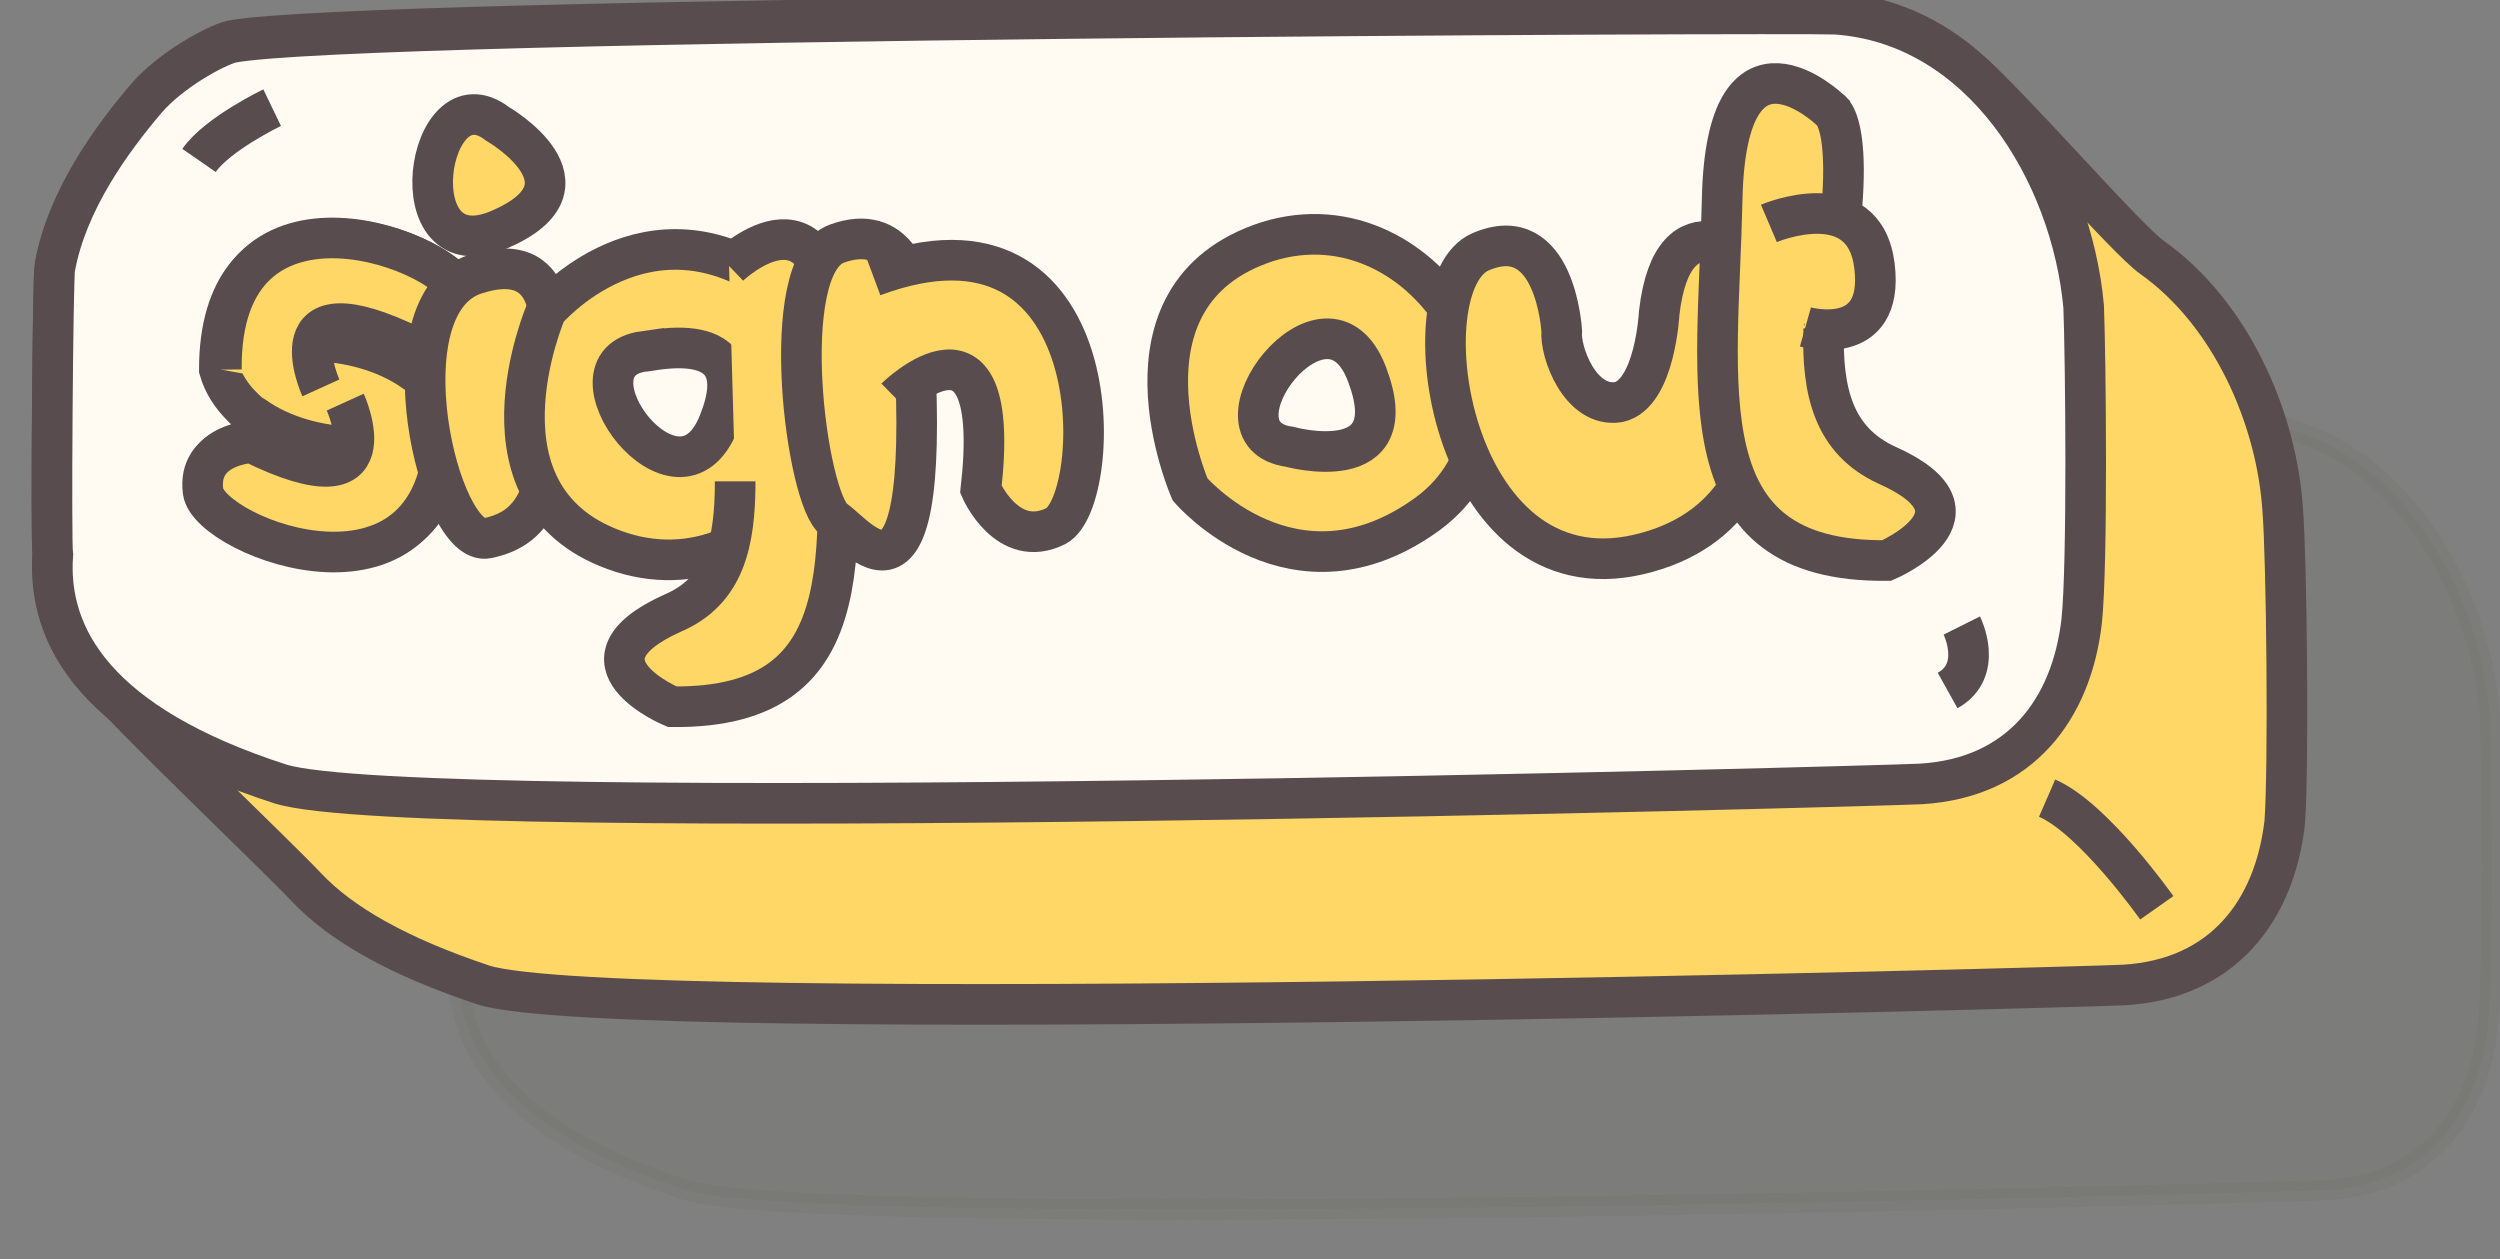 <?xml version="1.0" encoding="utf-8"?>
<!-- Generator: Adobe Illustrator 22.1.0, SVG Export Plug-In . SVG Version: 6.00 Build 0)  -->
<svg version="1.1" id="Layer_1" xmlns="http://www.w3.org/2000/svg" xmlns:xlink="http://www.w3.org/1999/xlink" x="0px" y="0px"
	 viewBox="0 0 123.1 62" style="enable-background:new 0 0 123.1 62;" xml:space="preserve">
<rect x="0" y="0" width="123.1" height="62" fill="#808080" stroke="none"/>
<style type="text/css">
	.st0{opacity:0.1;fill:#5D5C4C;stroke:#5D5C4C;stroke-linecap:round;stroke-miterlimit:10;enable-background:new    ;}
	.st1{fill:#FFD767;stroke:#584C4F;stroke-width:2;stroke-miterlimit:10;}
	.st2{fill:#FFFAF2;stroke:#584C4F;stroke-width:2;stroke-miterlimit:10;}
</style>
<g id="Layer_5">
</g>
<g id="Layer_3">
</g>
<path id="XMLID_2388_" class="st0" d="M110.4,20.7c-1.9-0.1-72.8,0.2-79,1.4c-0.8,0.2-3,1.4-4.2,2.8c-1.7,2-3.9,5-4.5,8.3
	c-0.1,0.4-0.2,13.7-0.1,14.1c-0.3,4.1,2.2,8.4,11.2,11.3c6.6,2.1,79.1,0.1,80.8,0c4.9-0.3,7.4-3.7,7.9-8c0.3-2.8,0.2-12.9,0.1-15.5
	C122,28.5,117.6,21.2,110.4,20.7z"/>
<path class="st1" d="M112.4,25.1c-0.3-4.6-2.6-9.7-6.4-12.4c-1.3-0.9-6.9-7.4-9.1-9.3c-1.8-1.6-4-2.6-6.5-2.8
	c-1.9-0.1-72.8,0.2-79,1.4c-0.8,0.2-3,1.4-4.2,2.8c-1.7,2-3.9,5-4.5,8.3c-0.1,0.4-0.2,13.7-0.1,14.1c-0.1,2,0.4,3.9,1.9,5.8
	c1.5,1.9,8.9,8.9,10.6,10.7s4.5,3.4,8.7,4.8c6.6,2.1,79.1,0.1,80.8,0c4.9-0.3,7.4-3.7,7.9-8C112.7,37.8,112.6,27.6,112.4,25.1z"/>
<g id="XMLID_2366_">
	<g>
		<path id="XMLID_2369_" class="st2" d="M90.4,0.7c-1.9-0.1-72.8,0.2-79,1.4c-0.8,0.2-3,1.4-4.2,2.8c-1.7,2-3.9,5-4.5,8.3
			c-0.1,0.4-0.2,13.7-0.1,14.1c-0.3,4.1,2.2,8.4,11.2,11.3c6.6,2.1,79.1,0.1,80.8,0c4.9-0.3,7.4-3.7,7.9-8
			c0.3-2.8,0.2-12.9,0.1-15.5C102,8.5,97.6,1.2,90.4,0.7z"/>
		<path id="XMLID_2368_" class="st2" d="M96.6,30.8c0,0,1.1,2.2-0.7,3.2"/>
		<path id="XMLID_2367_" class="st2" d="M13.4,5.3c0,0-2.7,1.3-3.6,2.6"/>
	</g>
</g>
<path id="XMLID_2365_" class="st1" d="M106.2,44.7c0,0-3.1-4.4-5.4-5.4"/>
<g>
	<g id="XMLID_415_">
		<path id="XMLID_4375_" class="st1" d="M20.4,17.1c0,0,2.7-0.1,2.4-2.4c-0.2-1.8-7.6-5-10.7-1.1c-0.8,1-1.3,2.5-1.3,4.6l0,0
			c0.2,0.7,0.6,1.3,1.1,1.8c0.2,0.2,0.4,0.4,0.6,0.5c1.4,1,3.3,1.5,5,1.5c-0.2,1-1.4,1.5-5-0.3c0,0-2.7,0.1-2.4,2.4
			c0.2,1.8,7.7,5,10.7,1.1c0.8-1,1.3-2.5,1.3-4.6l0,0c-0.2-0.7-0.6-1.3-1.1-1.8c-0.2-0.2-0.4-0.4-0.6-0.5c-1.4-1-3.3-1.5-5-1.5
			C15.6,15.8,16.8,15.3,20.4,17.1z"/>
		<path id="XMLID_4414_" class="st1" d="M17,19.8c0,0,2.5,5.5-4.6,2c0,0-2.7,0.1-2.4,2.4s12,6.8,11.9-3.5"/>
		<path id="XMLID_4415_" class="st1" d="M15.8,19.1c0,0-2.5-5.5,4.6-2c0,0,2.7-0.1,2.4-2.4s-12-6.8-11.9,3.5"/>
	</g>
	<g id="XMLID_4_">
		<g id="XMLID_6_">
			<path id="XMLID_7_" class="st1" d="M27,17.4c0,0,1-5.4-3.6-3.9S21.6,27,24,26.5S27.6,24.1,27,17.4z"/>
		</g>
		<path id="XMLID_5_" class="st1" d="M24.5,6.1c0,0,5.2,3,0.1,5.2S21,3.4,24.5,6.1z"/>
	</g>
	<g id="XMLID_8_">
		<path id="XMLID_14_" class="st1" d="M34.3,14.9"/>
		<path id="XMLID_11_" class="st1" d="M38.3,14.1c-6.4-4.7-11.4,1.2-11.4,1.2s-4.1,9.4,3.7,11.9C38.5,29.7,44.8,18.8,38.3,14.1z
			 M35.4,20.8c-2,5.1-8-2.9-3.7-3.5C31.7,17.4,37.4,15.8,35.4,20.8z"/>
		<path id="XMLID_10_" class="st1" d="M35.9,13.4"/>
		<path id="XMLID_9_" class="st1" d="M35.9,13.1c0,0,5.1-4.9,5.2,4.3s1.8,17.5-8,17.4c0,0-5.3-2.2,0-4.6c2.6-1.1,3.1-3.5,3.1-6.5"/>
	</g>
	<g id="XMLID_1_">
		<path id="XMLID_3_" class="st1" d="M44.8,14c0,0-0.6-3.1-3.6-2s-1.5,12.7-0.1,13.6C42.4,26.5,46.3,32,44.8,14z"/>
		<path id="XMLID_2_" class="st1" d="M44.1,19.6c0,0,5.3-5.2,4.2,4.5c0,0,1.3,3,3.7,1.8c2.4-1.3,2.8-16.7-9-12.3"/>
	</g>
	<path id="XMLID_4286_" class="st1" d="M62.4,11.9c-8,2.6-3.8,12.2-3.8,12.2s5.1,6,11.7,1.2C76.8,20.5,70.4,9.4,62.4,11.9z M63.5,22
		c-4.4-0.6,1.8-8.8,3.8-3.6C69.3,23.6,63.5,22,63.5,22z"/>
	<path id="XMLID_12_" class="st1" d="M76.9,16.3c0,0-0.3-5.5-4-3.9s-1.6,17.1,7.8,14.9s5.6-14.4,5.6-14.4s-3.9-3.5-4.6,2.5
		c0,0-0.2,4-2,4.4C77.8,20.1,76.8,17.3,76.9,16.3z"/>
	<g id="XMLID_4556_">
		<path id="XMLID_15_" class="st1" d="M89.8,16.2c-0.1,3.1,0.5,5.5,3.1,6.7c5.4,2.4,0,4.7,0,4.7c-10,0.1-8.3-8.5-8.1-17.8
			s5.3-4.4,5.3-4.4S91.8,6.1,89.8,16.2"/>
		<path id="XMLID_4378_" class="st1" d="M88.9,16.1c0,0,3.9,1.1,3.4-3S87.1,11,87.1,11"/>
	</g>
</g>
</svg>
